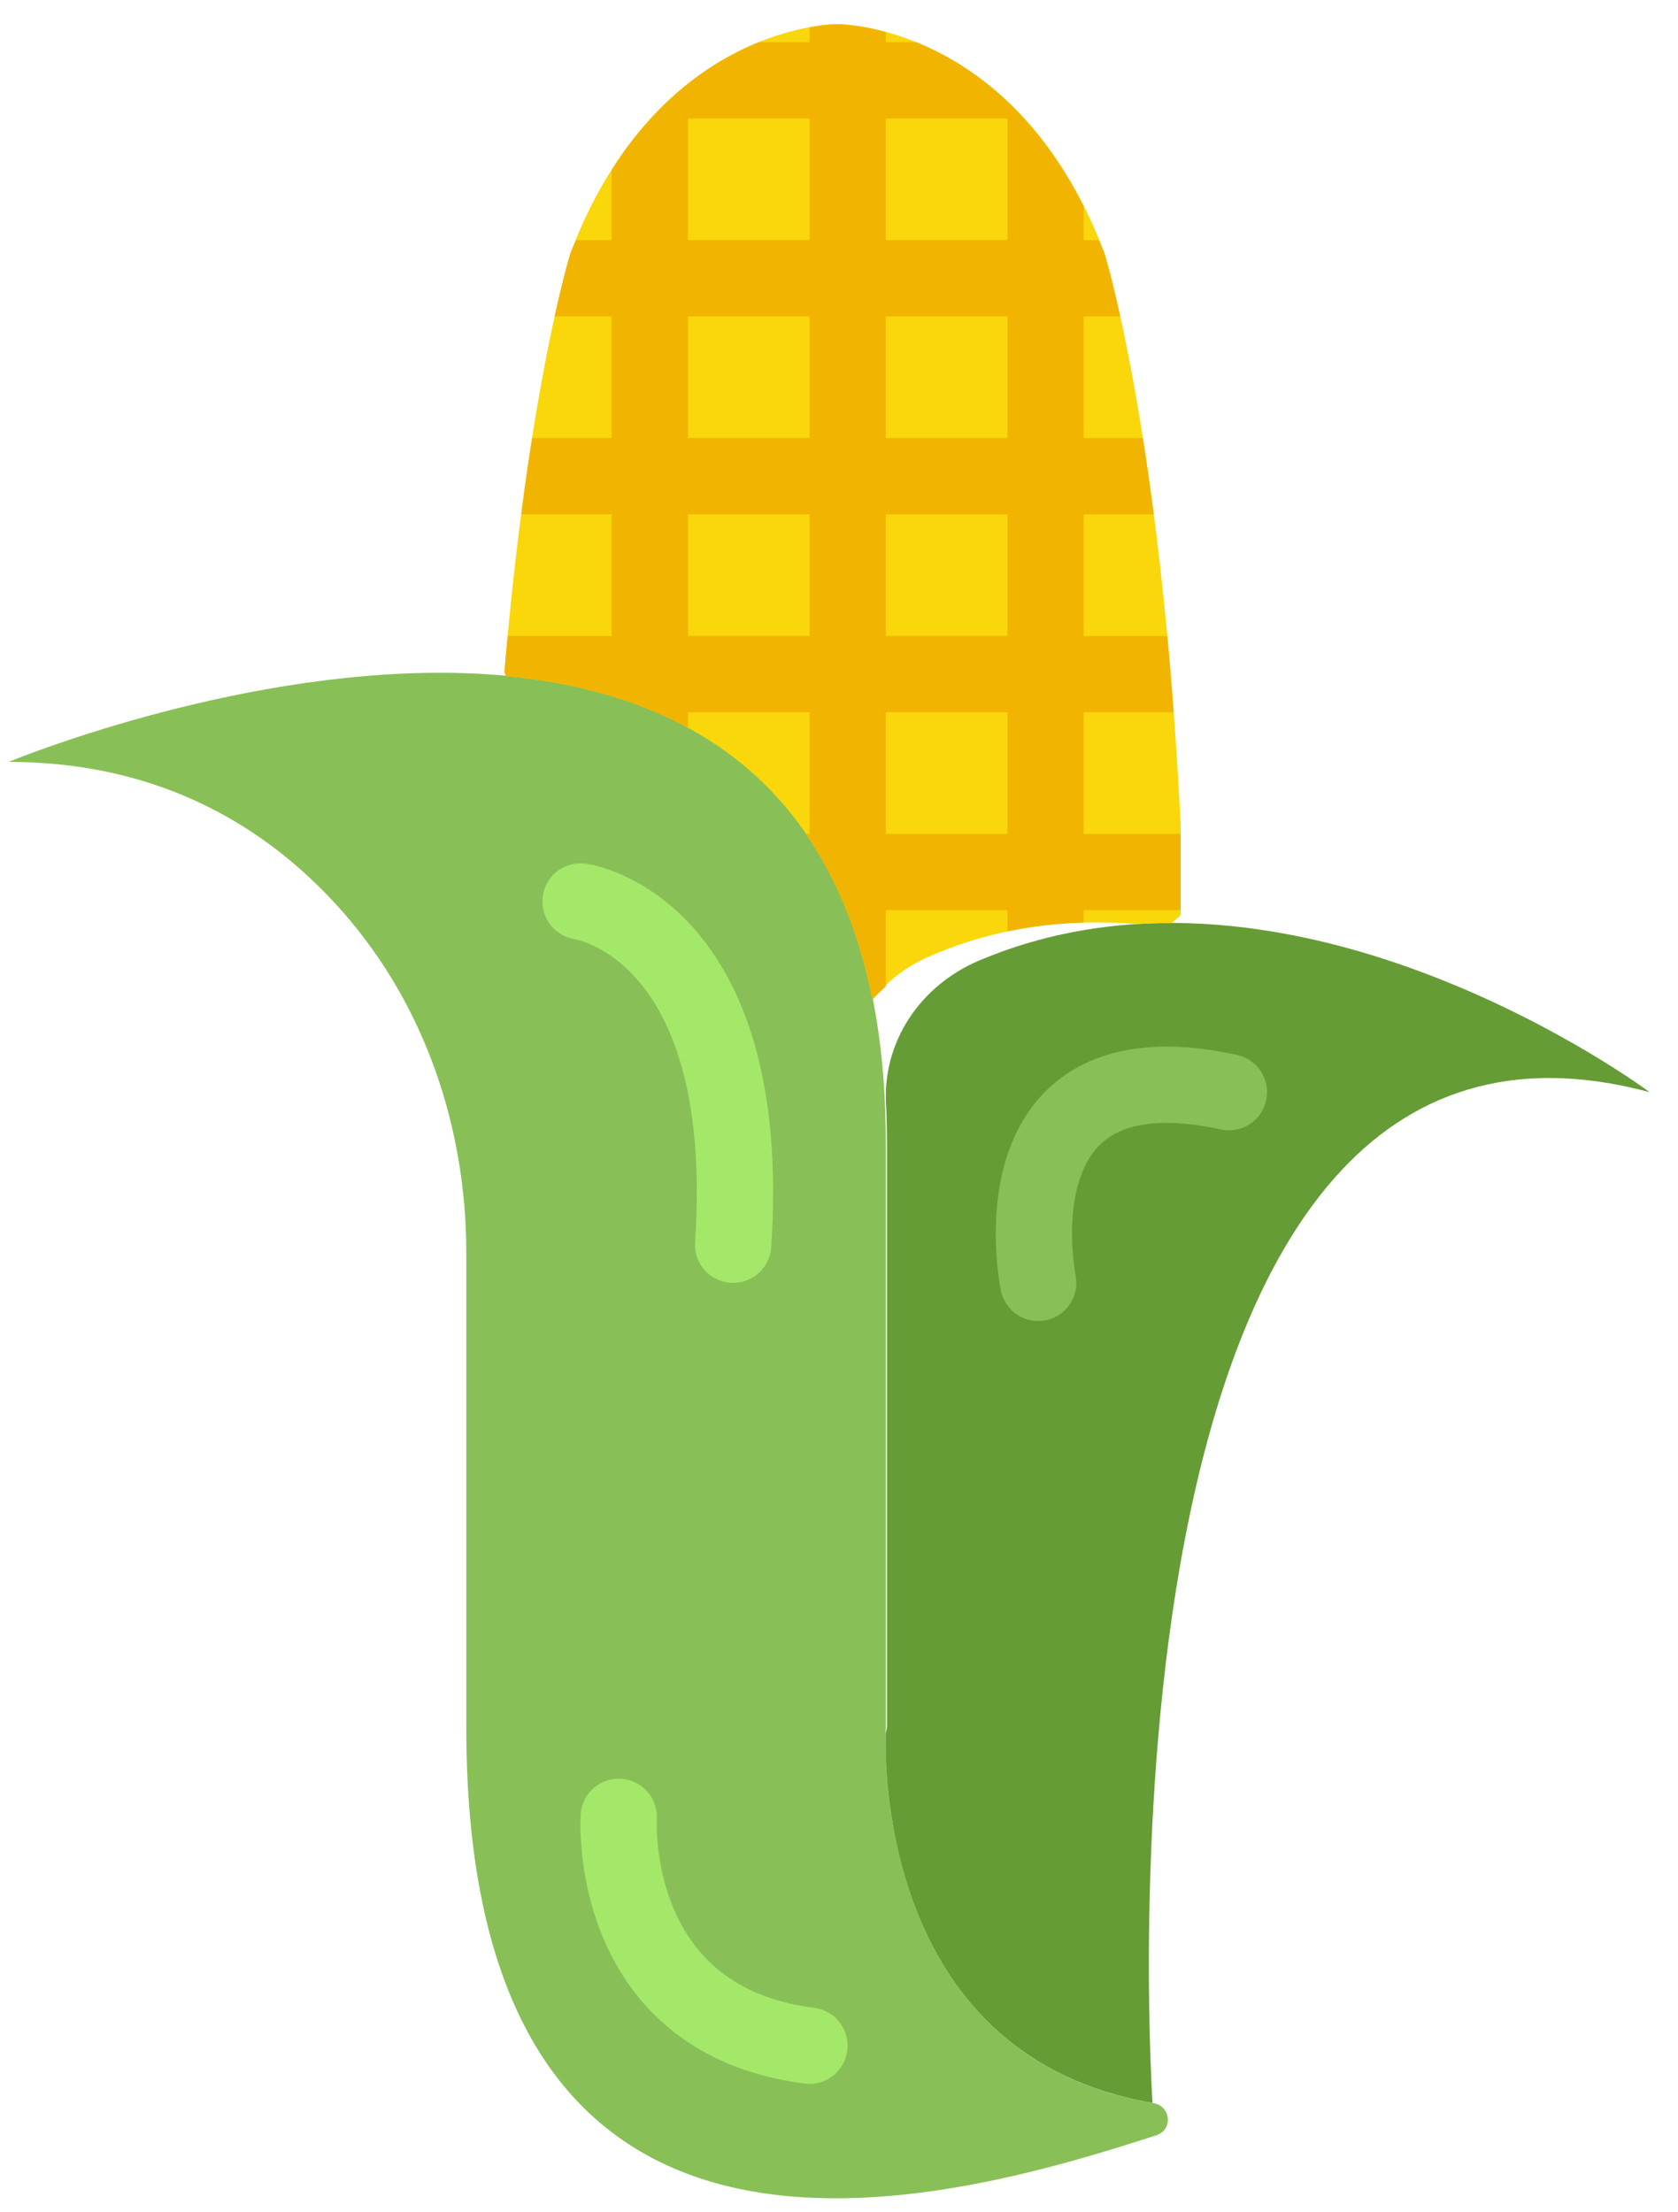 <?xml version="1.0" encoding="UTF-8" standalone="no"?>
<svg width="44px" height="58px" viewBox="0 0 44 58" version="1.1" xmlns="http://www.w3.org/2000/svg" xmlns:xlink="http://www.w3.org/1999/xlink" xmlns:sketch="http://www.bohemiancoding.com/sketch/ns">
    <!-- Generator: Sketch 3.2.2 (9983) - http://www.bohemiancoding.com/sketch -->
    <title>200 - Corn (Flat)</title>
    <desc>Created with Sketch.</desc>
    <defs></defs>
    <g id="Page-1" stroke="none" stroke-width="1" fill="none" fill-rule="evenodd" sketch:type="MSPage">
        <g id="200---Corn-(Flat)" sketch:type="MSLayerGroup">
            <path d="M12.227,38.975 L12.227,32.838 C12.227,29.575 11.146,26.361 8.991,23.911 C7.146,21.812 4.352,19.975 0.227,19.975 C0.227,19.975 23.228,10.413 23.228,29.975 L23.228,38.975 L23.228,38.638 L23.228,45.296 C23.228,45.296 22.692,53.868 30.251,55.139 C30.705,55.216 30.76,55.838 30.323,55.98 C24.809,57.768 12.227,61.398 12.227,45.296 L12.227,38.638 L12.227,38.975" id="Fill-241" fill="#88C057" sketch:type="MSShapeGroup"></path>
            <path d="M25.688,25.177 C24.094,25.849 23.151,27.342 23.232,28.925 C23.25,29.265 23.259,29.615 23.259,29.975 L23.259,45.296 C23.259,45.296 23.244,45.351 23.223,45.443 C23.193,46.536 23.253,53.938 30.221,55.132 C30.105,53.229 28.607,24.706 43.256,28.633 C43.256,28.633 33.956,21.689 25.688,25.177" id="Fill-242" fill="#659C35" sketch:type="MSShapeGroup"></path>
            <path d="M28.961,6.639 C28.958,6.629 28.957,6.628 28.954,6.618 C26.66,0.592 21.959,0.633 21.959,0.633 C21.959,0.633 17.259,0.592 14.965,6.618 C14.961,6.628 14.96,6.63 14.957,6.64 C14.904,6.812 13.843,10.344 13.229,17.589 C13.224,17.639 13.251,17.68 13.268,17.724 C17.641,18.132 21.7,20.24 22.876,26.21 C23.246,25.75 23.716,25.37 24.277,25.116 C26.118,24.285 28.011,24.075 29.818,24.228 C30.12,24.209 30.421,24.201 30.721,24.202 C30.793,24.141 30.859,24.084 30.959,23.997 L30.959,21.633 C30.47,11.635 29.021,6.833 28.961,6.639" id="Fill-243" fill="#F9D70B" sketch:type="MSShapeGroup"></path>
            <path d="M15.224,23.633 C15.224,23.633 19.787,24.258 19.224,32.633 M16.224,47.633 C16.224,47.633 15.881,52.946 21.224,53.633" id="Stroke-244" stroke="#A4E869" stroke-width="2" stroke-linecap="round" stroke-linejoin="round" sketch:type="MSShapeGroup"></path>
            <path d="M27.224,33.633 C27.224,33.633 25.912,27.258 32.224,28.633" id="Stroke-245" stroke="#88C057" stroke-width="2" stroke-linecap="round" stroke-linejoin="round" sketch:type="MSShapeGroup"></path>
            <path d="M30.959,21.861 L28.416,21.861 L28.416,18.673 L30.775,18.673 C30.723,17.978 30.668,17.305 30.609,16.673 L28.416,16.673 L28.416,13.484 L30.253,13.484 C30.159,12.762 30.064,12.09 29.968,11.484 L28.416,11.484 L28.416,8.296 L29.375,8.296 C29.145,7.252 28.98,6.702 28.961,6.639 C28.958,6.629 28.957,6.628 28.954,6.618 C28.91,6.504 28.86,6.406 28.815,6.296 L28.416,6.296 L28.416,5.408 C27.127,2.848 25.381,1.656 24.027,1.107 L23.228,1.107 L23.228,0.839 C22.469,0.633 21.959,0.633 21.959,0.633 C21.959,0.633 21.679,0.632 21.227,0.714 L21.227,1.107 L19.892,1.107 C18.718,1.583 17.25,2.545 16.039,4.459 L16.039,6.296 L15.104,6.296 C15.058,6.406 15.009,6.504 14.965,6.618 C14.961,6.628 14.96,6.63 14.957,6.64 C14.937,6.705 14.773,7.252 14.543,8.296 L16.039,8.296 L16.039,11.484 L13.953,11.484 C13.857,12.092 13.761,12.758 13.667,13.484 L16.039,13.484 L16.039,16.673 L13.312,16.673 C13.284,16.974 13.255,17.273 13.229,17.589 C13.224,17.639 13.251,17.68 13.268,17.724 C14.955,17.882 16.593,18.296 18.039,19.084 L18.039,18.673 L21.227,18.673 L21.227,21.861 L21.127,21.861 C21.918,23.01 22.527,24.436 22.876,26.21 C22.98,26.082 23.109,25.977 23.228,25.861 L23.228,23.861 L26.416,23.861 L26.416,24.42 C27.085,24.279 27.754,24.205 28.416,24.187 L28.416,23.861 L30.959,23.861 L30.959,21.861 L30.959,21.861 Z M18.039,13.484 L21.227,13.484 L21.227,16.672 L18.039,16.672 L18.039,13.484 Z M18.039,8.296 L21.227,8.296 L21.227,11.484 L18.039,11.484 L18.039,8.296 Z M18.039,3.107 L21.227,3.107 L21.227,6.295 L18.039,6.295 L18.039,3.107 Z M23.228,18.673 L26.416,18.673 L26.416,21.861 L23.228,21.861 L23.228,18.673 Z M23.228,13.484 L26.416,13.484 L26.416,16.672 L23.228,16.672 L23.228,13.484 Z M23.228,8.296 L26.416,8.296 L26.416,11.484 L23.228,11.484 L23.228,8.296 Z M23.228,3.107 L26.416,3.107 L26.416,6.295 L23.228,6.295 L23.228,3.107 Z" id="Fill-246" fill="#F1B501" sketch:type="MSShapeGroup"></path>
        </g>
    </g>
</svg>